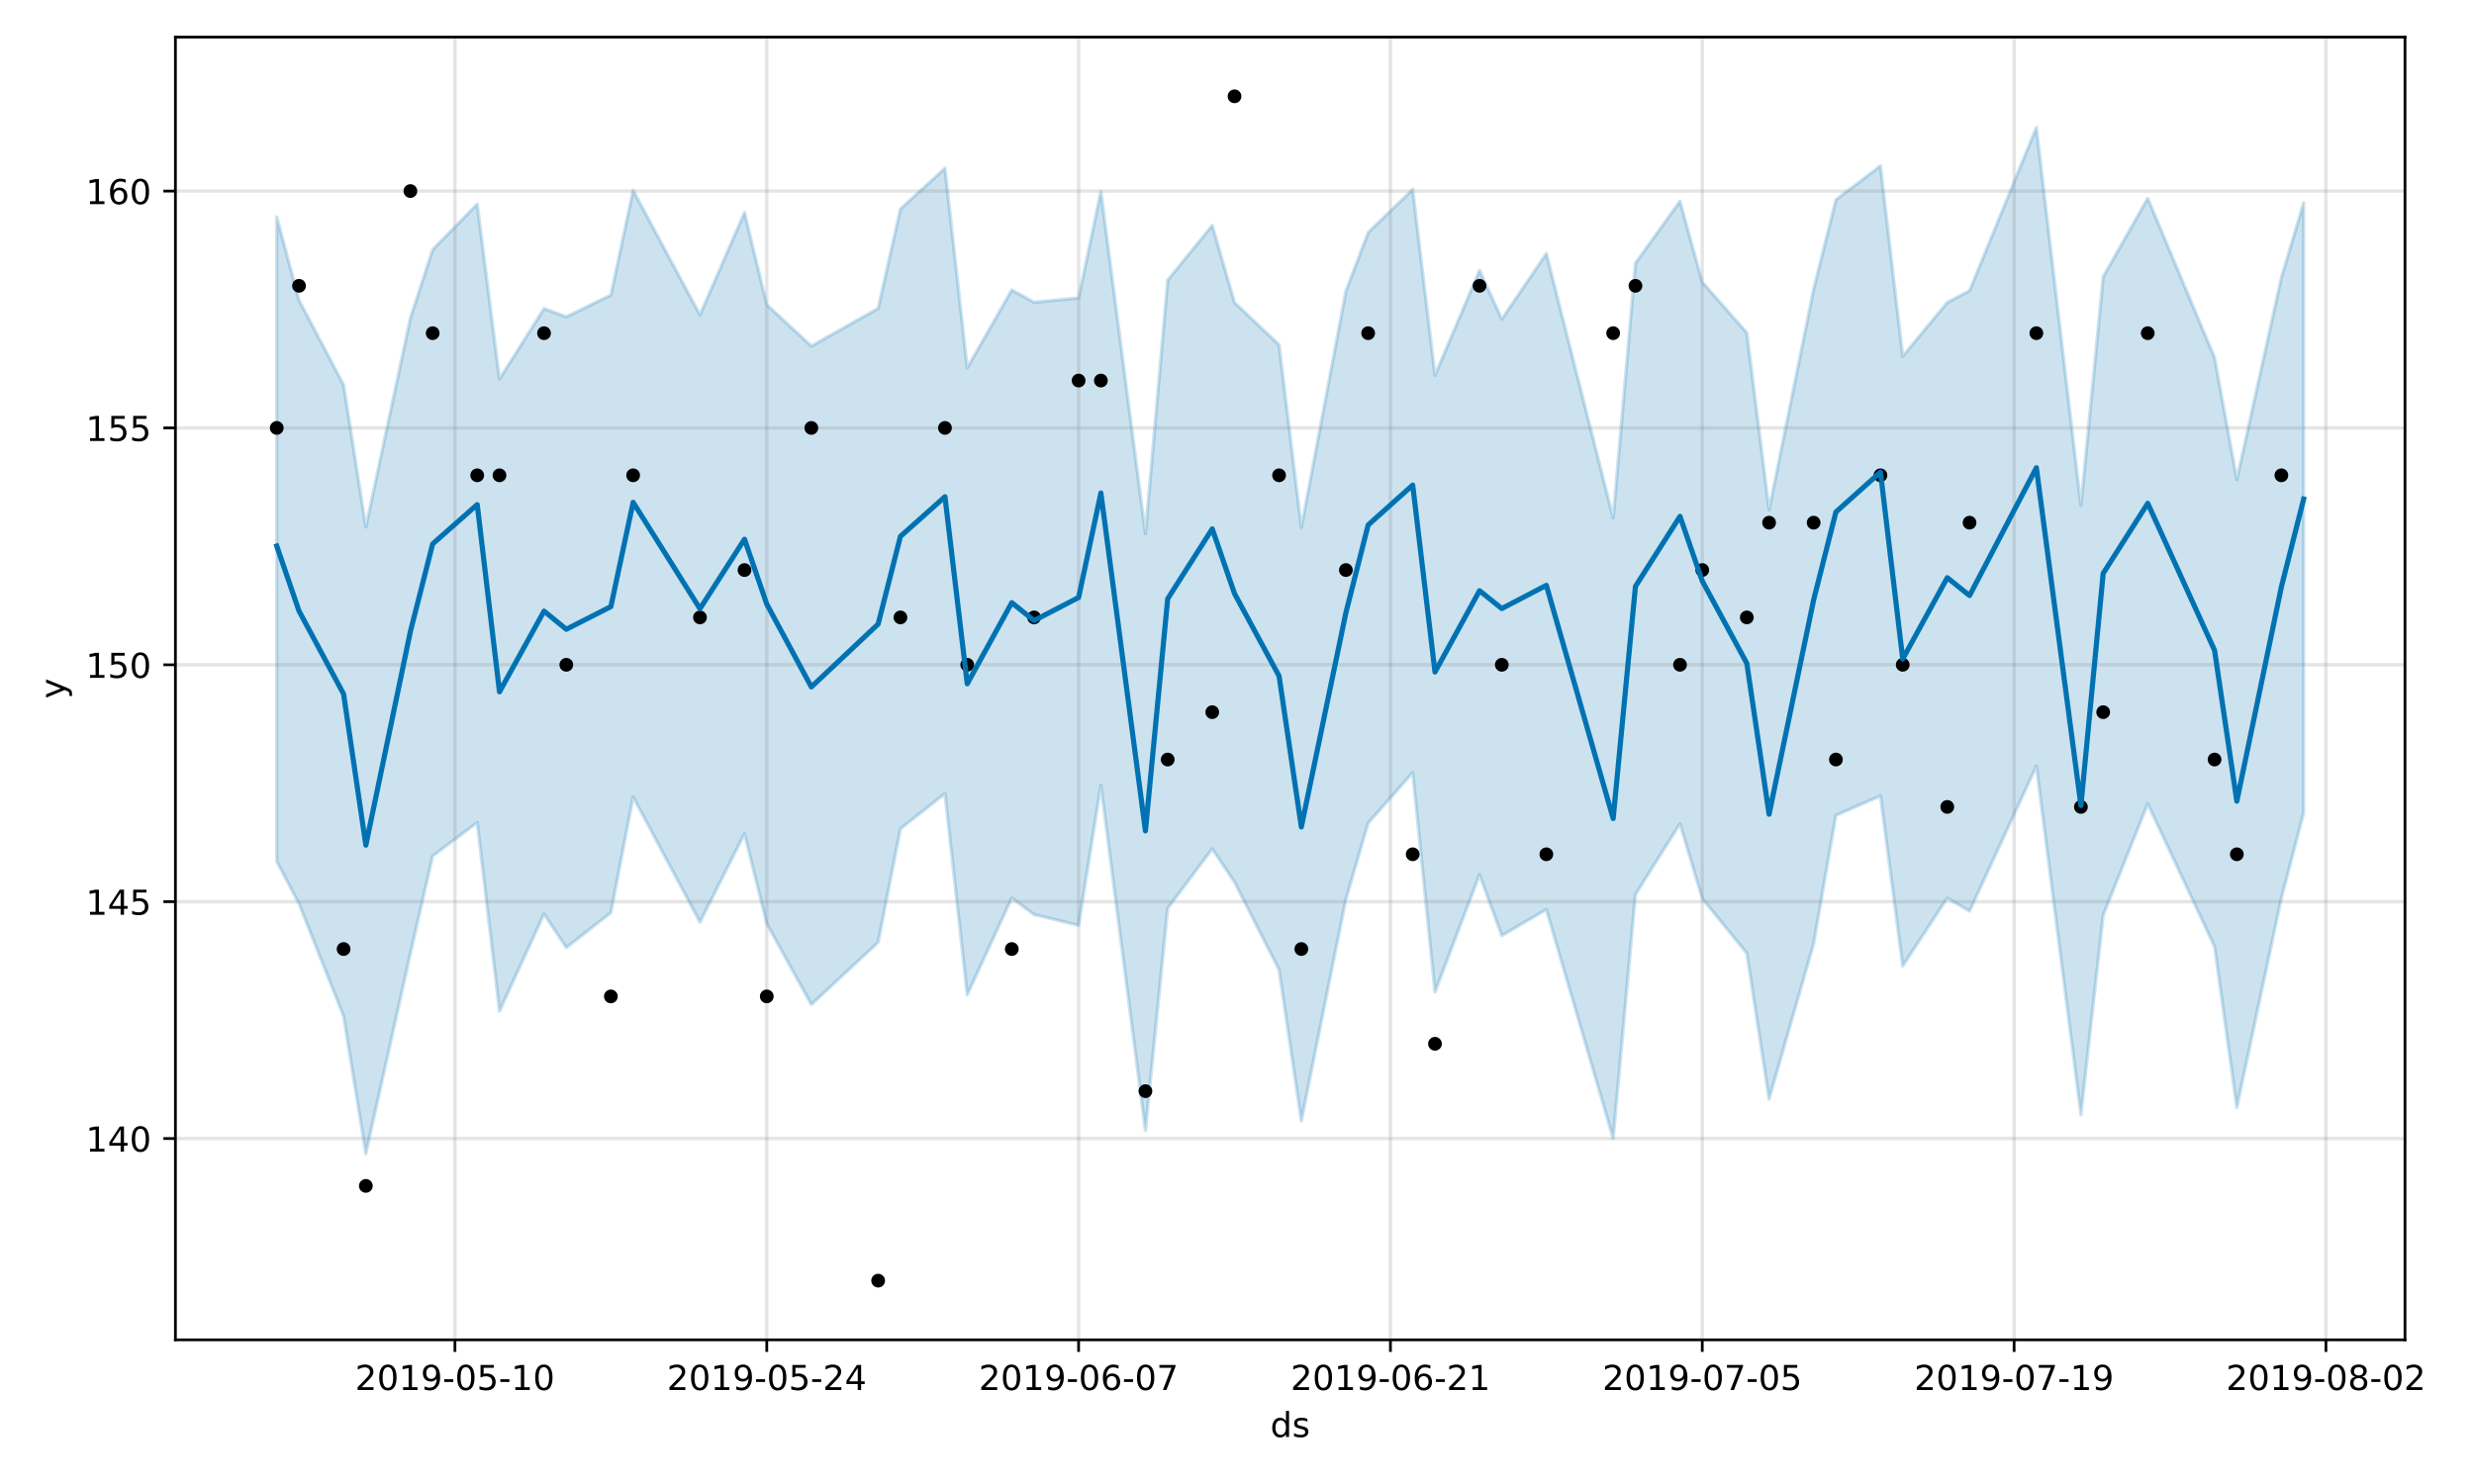 <?xml version="1.0" encoding="utf-8" standalone="no"?>
<!DOCTYPE svg PUBLIC "-//W3C//DTD SVG 1.1//EN"
  "http://www.w3.org/Graphics/SVG/1.1/DTD/svg11.dtd">
<!-- Created with matplotlib (https://matplotlib.org/) -->
<svg height="432pt" version="1.1" viewBox="0 0 720 432" width="720pt" xmlns="http://www.w3.org/2000/svg" xmlns:xlink="http://www.w3.org/1999/xlink">
 <defs>
  <style type="text/css">
*{stroke-linecap:butt;stroke-linejoin:round;}
  </style>
 </defs>
 <g id="figure_1">
  <g id="patch_1">
   <path d="M 0 432 
L 720 432 
L 720 0 
L 0 0 
z
" style="fill:#ffffff;"/>
  </g>
  <g id="axes_1">
   <g id="patch_2">
    <path d="M 51.05 390.04 
L 699.919 390.04 
L 699.919 10.8 
L 51.05 10.8 
z
" style="fill:#ffffff;"/>
   </g>
   <g id="PolyCollection_1">
    <defs>
     <path d="M 80.544 -368.849 
L 80.544 -181.216 
L 87.026 -168.903 
L 99.991 -136.182 
L 106.473 -96.155 
L 119.437 -154.415 
L 125.92 -182.807 
L 138.884 -192.545 
L 145.366 -137.654 
L 158.331 -165.915 
L 164.813 -156.138 
L 177.777 -166.301 
L 184.259 -199.987 
L 203.706 -163.556 
L 216.67 -189.297 
L 223.153 -163.07 
L 236.117 -139.57 
L 255.564 -157.668 
L 262.046 -190.724 
L 275.01 -200.977 
L 281.493 -142.426 
L 294.457 -170.571 
L 300.939 -165.768 
L 313.904 -162.626 
L 320.386 -203.367 
L 333.35 -102.91 
L 339.832 -167.59 
L 352.797 -184.898 
L 359.279 -175.177 
L 372.243 -149.673 
L 378.726 -105.676 
L 391.69 -170.205 
L 398.172 -192.374 
L 411.137 -207.106 
L 417.619 -143.203 
L 430.583 -177.361 
L 437.066 -159.626 
L 450.03 -167.232 
L 469.477 -100.592 
L 475.959 -171.596 
L 488.923 -192.195 
L 495.405 -170.427 
L 508.37 -154.467 
L 514.852 -112.043 
L 527.817 -157.236 
L 534.299 -194.653 
L 547.263 -200.306 
L 553.745 -150.794 
L 566.71 -170.585 
L 573.192 -166.763 
L 592.639 -208.976 
L 605.603 -107.479 
L 612.085 -165.592 
L 625.05 -197.982 
L 644.496 -156.438 
L 650.979 -109.609 
L 663.943 -170.536 
L 670.425 -195.358 
L 670.425 -372.956 
L 670.425 -372.956 
L 663.943 -351.233 
L 650.979 -292.38 
L 644.496 -327.905 
L 625.05 -374.284 
L 612.085 -351.454 
L 605.603 -284.853 
L 592.639 -394.885 
L 573.192 -347.381 
L 566.71 -343.954 
L 553.745 -328.305 
L 547.263 -383.703 
L 534.299 -373.845 
L 527.817 -347.822 
L 514.852 -283.608 
L 508.37 -335.117 
L 495.405 -349.897 
L 488.923 -373.43 
L 475.959 -355.4 
L 469.477 -281.237 
L 450.03 -358.178 
L 437.066 -339.096 
L 430.583 -353.31 
L 417.619 -322.783 
L 411.137 -376.878 
L 398.172 -364.315 
L 391.69 -347.239 
L 378.726 -278.456 
L 372.243 -331.613 
L 359.279 -343.946 
L 352.797 -366.379 
L 339.832 -350.449 
L 333.35 -276.68 
L 320.386 -376.285 
L 313.904 -345.282 
L 300.939 -344.013 
L 294.457 -347.59 
L 281.493 -324.918 
L 275.01 -383.04 
L 262.046 -371.16 
L 255.564 -342.22 
L 236.117 -331.26 
L 223.153 -343.311 
L 216.67 -370.138 
L 203.706 -340.327 
L 184.259 -376.58 
L 177.777 -346.116 
L 164.813 -339.772 
L 158.331 -342.159 
L 145.366 -321.674 
L 138.884 -372.605 
L 125.92 -359.325 
L 119.437 -339.427 
L 106.473 -278.603 
L 99.991 -319.99 
L 87.026 -344.603 
L 80.544 -368.849 
z
" id="m3eb2b93dfe" style="stroke:#0072b2;stroke-opacity:0.2;"/>
    </defs>
    <g clip-path="url(#pe3af601226)">
     <use style="fill:#0072b2;fill-opacity:0.2;stroke:#0072b2;stroke-opacity:0.2;" x="0" xlink:href="#m3eb2b93dfe" y="432"/>
    </g>
   </g>
   <g id="matplotlib.axis_1">
    <g id="xtick_1">
     <g id="line2d_1">
      <path clip-path="url(#pe3af601226)" d="M 132.402 390.04 
L 132.402 10.8 
" style="fill:none;stroke:#808080;stroke-linecap:square;stroke-opacity:0.2;"/>
     </g>
     <g id="line2d_2">
      <defs>
       <path d="M 0 0 
L 0 3.5 
" id="m9f5b2cefc3" style="stroke:#000000;stroke-width:0.8;"/>
      </defs>
      <g>
       <use style="stroke:#000000;stroke-width:0.8;" x="132.402" xlink:href="#m9f5b2cefc3" y="390.04"/>
      </g>
     </g>
     <g id="text_1">
      <!-- 2019-05-10 -->
      <defs>
       <path d="M 19.188 8.297 
L 53.609 8.297 
L 53.609 0 
L 7.328 0 
L 7.328 8.297 
Q 12.938 14.109 22.625 23.891 
Q 32.328 33.688 34.812 36.531 
Q 39.547 41.844 41.422 45.531 
Q 43.312 49.219 43.312 52.781 
Q 43.312 58.594 39.234 62.25 
Q 35.156 65.922 28.609 65.922 
Q 23.969 65.922 18.812 64.312 
Q 13.672 62.703 7.812 59.422 
L 7.812 69.391 
Q 13.766 71.781 18.938 73 
Q 24.125 74.219 28.422 74.219 
Q 39.75 74.219 46.484 68.547 
Q 53.219 62.891 53.219 53.422 
Q 53.219 48.922 51.531 44.891 
Q 49.859 40.875 45.406 35.406 
Q 44.188 33.984 37.641 27.219 
Q 31.109 20.453 19.188 8.297 
z
" id="DejaVuSans-50"/>
       <path d="M 31.781 66.406 
Q 24.172 66.406 20.328 58.906 
Q 16.5 51.422 16.5 36.375 
Q 16.5 21.391 20.328 13.891 
Q 24.172 6.391 31.781 6.391 
Q 39.453 6.391 43.281 13.891 
Q 47.125 21.391 47.125 36.375 
Q 47.125 51.422 43.281 58.906 
Q 39.453 66.406 31.781 66.406 
z
M 31.781 74.219 
Q 44.047 74.219 50.516 64.516 
Q 56.984 54.828 56.984 36.375 
Q 56.984 17.969 50.516 8.266 
Q 44.047 -1.422 31.781 -1.422 
Q 19.531 -1.422 13.062 8.266 
Q 6.594 17.969 6.594 36.375 
Q 6.594 54.828 13.062 64.516 
Q 19.531 74.219 31.781 74.219 
z
" id="DejaVuSans-48"/>
       <path d="M 12.406 8.297 
L 28.516 8.297 
L 28.516 63.922 
L 10.984 60.406 
L 10.984 69.391 
L 28.422 72.906 
L 38.281 72.906 
L 38.281 8.297 
L 54.391 8.297 
L 54.391 0 
L 12.406 0 
z
" id="DejaVuSans-49"/>
       <path d="M 10.984 1.516 
L 10.984 10.5 
Q 14.703 8.734 18.5 7.812 
Q 22.312 6.891 25.984 6.891 
Q 35.75 6.891 40.891 13.453 
Q 46.047 20.016 46.781 33.406 
Q 43.953 29.203 39.594 26.953 
Q 35.25 24.703 29.984 24.703 
Q 19.047 24.703 12.672 31.312 
Q 6.297 37.938 6.297 49.422 
Q 6.297 60.641 12.938 67.422 
Q 19.578 74.219 30.609 74.219 
Q 43.266 74.219 49.922 64.516 
Q 56.594 54.828 56.594 36.375 
Q 56.594 19.141 48.406 8.859 
Q 40.234 -1.422 26.422 -1.422 
Q 22.703 -1.422 18.891 -0.688 
Q 15.094 0.047 10.984 1.516 
z
M 30.609 32.422 
Q 37.25 32.422 41.125 36.953 
Q 45.016 41.5 45.016 49.422 
Q 45.016 57.281 41.125 61.844 
Q 37.25 66.406 30.609 66.406 
Q 23.969 66.406 20.094 61.844 
Q 16.219 57.281 16.219 49.422 
Q 16.219 41.5 20.094 36.953 
Q 23.969 32.422 30.609 32.422 
z
" id="DejaVuSans-57"/>
       <path d="M 4.891 31.391 
L 31.203 31.391 
L 31.203 23.391 
L 4.891 23.391 
z
" id="DejaVuSans-45"/>
       <path d="M 10.797 72.906 
L 49.516 72.906 
L 49.516 64.594 
L 19.828 64.594 
L 19.828 46.734 
Q 21.969 47.469 24.109 47.828 
Q 26.266 48.188 28.422 48.188 
Q 40.625 48.188 47.75 41.5 
Q 54.891 34.812 54.891 23.391 
Q 54.891 11.625 47.562 5.094 
Q 40.234 -1.422 26.906 -1.422 
Q 22.312 -1.422 17.547 -0.641 
Q 12.797 0.141 7.719 1.703 
L 7.719 11.625 
Q 12.109 9.234 16.797 8.062 
Q 21.484 6.891 26.703 6.891 
Q 35.156 6.891 40.078 11.328 
Q 45.016 15.766 45.016 23.391 
Q 45.016 31 40.078 35.438 
Q 35.156 39.891 26.703 39.891 
Q 22.75 39.891 18.812 39.016 
Q 14.891 38.141 10.797 36.281 
z
" id="DejaVuSans-53"/>
      </defs>
      <g transform="translate(103.344 404.638)scale(0.1 -0.1)">
       <use xlink:href="#DejaVuSans-50"/>
       <use x="63.623" xlink:href="#DejaVuSans-48"/>
       <use x="127.246" xlink:href="#DejaVuSans-49"/>
       <use x="190.869" xlink:href="#DejaVuSans-57"/>
       <use x="254.492" xlink:href="#DejaVuSans-45"/>
       <use x="290.576" xlink:href="#DejaVuSans-48"/>
       <use x="354.199" xlink:href="#DejaVuSans-53"/>
       <use x="417.822" xlink:href="#DejaVuSans-45"/>
       <use x="453.906" xlink:href="#DejaVuSans-49"/>
       <use x="517.529" xlink:href="#DejaVuSans-48"/>
      </g>
     </g>
    </g>
    <g id="xtick_2">
     <g id="line2d_3">
      <path clip-path="url(#pe3af601226)" d="M 223.153 390.04 
L 223.153 10.8 
" style="fill:none;stroke:#808080;stroke-linecap:square;stroke-opacity:0.2;"/>
     </g>
     <g id="line2d_4">
      <g>
       <use style="stroke:#000000;stroke-width:0.8;" x="223.153" xlink:href="#m9f5b2cefc3" y="390.04"/>
      </g>
     </g>
     <g id="text_2">
      <!-- 2019-05-24 -->
      <defs>
       <path d="M 37.797 64.312 
L 12.891 25.391 
L 37.797 25.391 
z
M 35.203 72.906 
L 47.609 72.906 
L 47.609 25.391 
L 58.016 25.391 
L 58.016 17.188 
L 47.609 17.188 
L 47.609 0 
L 37.797 0 
L 37.797 17.188 
L 4.891 17.188 
L 4.891 26.703 
z
" id="DejaVuSans-52"/>
      </defs>
      <g transform="translate(194.095 404.638)scale(0.1 -0.1)">
       <use xlink:href="#DejaVuSans-50"/>
       <use x="63.623" xlink:href="#DejaVuSans-48"/>
       <use x="127.246" xlink:href="#DejaVuSans-49"/>
       <use x="190.869" xlink:href="#DejaVuSans-57"/>
       <use x="254.492" xlink:href="#DejaVuSans-45"/>
       <use x="290.576" xlink:href="#DejaVuSans-48"/>
       <use x="354.199" xlink:href="#DejaVuSans-53"/>
       <use x="417.822" xlink:href="#DejaVuSans-45"/>
       <use x="453.906" xlink:href="#DejaVuSans-50"/>
       <use x="517.529" xlink:href="#DejaVuSans-52"/>
      </g>
     </g>
    </g>
    <g id="xtick_3">
     <g id="line2d_5">
      <path clip-path="url(#pe3af601226)" d="M 313.904 390.04 
L 313.904 10.8 
" style="fill:none;stroke:#808080;stroke-linecap:square;stroke-opacity:0.2;"/>
     </g>
     <g id="line2d_6">
      <g>
       <use style="stroke:#000000;stroke-width:0.8;" x="313.904" xlink:href="#m9f5b2cefc3" y="390.04"/>
      </g>
     </g>
     <g id="text_3">
      <!-- 2019-06-07 -->
      <defs>
       <path d="M 33.016 40.375 
Q 26.375 40.375 22.484 35.828 
Q 18.609 31.297 18.609 23.391 
Q 18.609 15.531 22.484 10.953 
Q 26.375 6.391 33.016 6.391 
Q 39.656 6.391 43.531 10.953 
Q 47.406 15.531 47.406 23.391 
Q 47.406 31.297 43.531 35.828 
Q 39.656 40.375 33.016 40.375 
z
M 52.594 71.297 
L 52.594 62.312 
Q 48.875 64.062 45.094 64.984 
Q 41.312 65.922 37.594 65.922 
Q 27.828 65.922 22.672 59.328 
Q 17.531 52.734 16.797 39.406 
Q 19.672 43.656 24.016 45.922 
Q 28.375 48.188 33.594 48.188 
Q 44.578 48.188 50.953 41.516 
Q 57.328 34.859 57.328 23.391 
Q 57.328 12.156 50.688 5.359 
Q 44.047 -1.422 33.016 -1.422 
Q 20.359 -1.422 13.672 8.266 
Q 6.984 17.969 6.984 36.375 
Q 6.984 53.656 15.188 63.938 
Q 23.391 74.219 37.203 74.219 
Q 40.922 74.219 44.703 73.484 
Q 48.484 72.75 52.594 71.297 
z
" id="DejaVuSans-54"/>
       <path d="M 8.203 72.906 
L 55.078 72.906 
L 55.078 68.703 
L 28.609 0 
L 18.312 0 
L 43.219 64.594 
L 8.203 64.594 
z
" id="DejaVuSans-55"/>
      </defs>
      <g transform="translate(284.846 404.638)scale(0.1 -0.1)">
       <use xlink:href="#DejaVuSans-50"/>
       <use x="63.623" xlink:href="#DejaVuSans-48"/>
       <use x="127.246" xlink:href="#DejaVuSans-49"/>
       <use x="190.869" xlink:href="#DejaVuSans-57"/>
       <use x="254.492" xlink:href="#DejaVuSans-45"/>
       <use x="290.576" xlink:href="#DejaVuSans-48"/>
       <use x="354.199" xlink:href="#DejaVuSans-54"/>
       <use x="417.822" xlink:href="#DejaVuSans-45"/>
       <use x="453.906" xlink:href="#DejaVuSans-48"/>
       <use x="517.529" xlink:href="#DejaVuSans-55"/>
      </g>
     </g>
    </g>
    <g id="xtick_4">
     <g id="line2d_7">
      <path clip-path="url(#pe3af601226)" d="M 404.655 390.04 
L 404.655 10.8 
" style="fill:none;stroke:#808080;stroke-linecap:square;stroke-opacity:0.2;"/>
     </g>
     <g id="line2d_8">
      <g>
       <use style="stroke:#000000;stroke-width:0.8;" x="404.655" xlink:href="#m9f5b2cefc3" y="390.04"/>
      </g>
     </g>
     <g id="text_4">
      <!-- 2019-06-21 -->
      <g transform="translate(375.597 404.638)scale(0.1 -0.1)">
       <use xlink:href="#DejaVuSans-50"/>
       <use x="63.623" xlink:href="#DejaVuSans-48"/>
       <use x="127.246" xlink:href="#DejaVuSans-49"/>
       <use x="190.869" xlink:href="#DejaVuSans-57"/>
       <use x="254.492" xlink:href="#DejaVuSans-45"/>
       <use x="290.576" xlink:href="#DejaVuSans-48"/>
       <use x="354.199" xlink:href="#DejaVuSans-54"/>
       <use x="417.822" xlink:href="#DejaVuSans-45"/>
       <use x="453.906" xlink:href="#DejaVuSans-50"/>
       <use x="517.529" xlink:href="#DejaVuSans-49"/>
      </g>
     </g>
    </g>
    <g id="xtick_5">
     <g id="line2d_9">
      <path clip-path="url(#pe3af601226)" d="M 495.405 390.04 
L 495.405 10.8 
" style="fill:none;stroke:#808080;stroke-linecap:square;stroke-opacity:0.2;"/>
     </g>
     <g id="line2d_10">
      <g>
       <use style="stroke:#000000;stroke-width:0.8;" x="495.405" xlink:href="#m9f5b2cefc3" y="390.04"/>
      </g>
     </g>
     <g id="text_5">
      <!-- 2019-07-05 -->
      <g transform="translate(466.348 404.638)scale(0.1 -0.1)">
       <use xlink:href="#DejaVuSans-50"/>
       <use x="63.623" xlink:href="#DejaVuSans-48"/>
       <use x="127.246" xlink:href="#DejaVuSans-49"/>
       <use x="190.869" xlink:href="#DejaVuSans-57"/>
       <use x="254.492" xlink:href="#DejaVuSans-45"/>
       <use x="290.576" xlink:href="#DejaVuSans-48"/>
       <use x="354.199" xlink:href="#DejaVuSans-55"/>
       <use x="417.822" xlink:href="#DejaVuSans-45"/>
       <use x="453.906" xlink:href="#DejaVuSans-48"/>
       <use x="517.529" xlink:href="#DejaVuSans-53"/>
      </g>
     </g>
    </g>
    <g id="xtick_6">
     <g id="line2d_11">
      <path clip-path="url(#pe3af601226)" d="M 586.156 390.04 
L 586.156 10.8 
" style="fill:none;stroke:#808080;stroke-linecap:square;stroke-opacity:0.2;"/>
     </g>
     <g id="line2d_12">
      <g>
       <use style="stroke:#000000;stroke-width:0.8;" x="586.156" xlink:href="#m9f5b2cefc3" y="390.04"/>
      </g>
     </g>
     <g id="text_6">
      <!-- 2019-07-19 -->
      <g transform="translate(557.099 404.638)scale(0.1 -0.1)">
       <use xlink:href="#DejaVuSans-50"/>
       <use x="63.623" xlink:href="#DejaVuSans-48"/>
       <use x="127.246" xlink:href="#DejaVuSans-49"/>
       <use x="190.869" xlink:href="#DejaVuSans-57"/>
       <use x="254.492" xlink:href="#DejaVuSans-45"/>
       <use x="290.576" xlink:href="#DejaVuSans-48"/>
       <use x="354.199" xlink:href="#DejaVuSans-55"/>
       <use x="417.822" xlink:href="#DejaVuSans-45"/>
       <use x="453.906" xlink:href="#DejaVuSans-49"/>
       <use x="517.529" xlink:href="#DejaVuSans-57"/>
      </g>
     </g>
    </g>
    <g id="xtick_7">
     <g id="line2d_13">
      <path clip-path="url(#pe3af601226)" d="M 676.907 390.04 
L 676.907 10.8 
" style="fill:none;stroke:#808080;stroke-linecap:square;stroke-opacity:0.2;"/>
     </g>
     <g id="line2d_14">
      <g>
       <use style="stroke:#000000;stroke-width:0.8;" x="676.907" xlink:href="#m9f5b2cefc3" y="390.04"/>
      </g>
     </g>
     <g id="text_7">
      <!-- 2019-08-02 -->
      <defs>
       <path d="M 31.781 34.625 
Q 24.75 34.625 20.719 30.859 
Q 16.703 27.094 16.703 20.516 
Q 16.703 13.922 20.719 10.156 
Q 24.75 6.391 31.781 6.391 
Q 38.812 6.391 42.859 10.172 
Q 46.922 13.969 46.922 20.516 
Q 46.922 27.094 42.891 30.859 
Q 38.875 34.625 31.781 34.625 
z
M 21.922 38.812 
Q 15.578 40.375 12.031 44.719 
Q 8.5 49.078 8.5 55.328 
Q 8.5 64.062 14.719 69.141 
Q 20.953 74.219 31.781 74.219 
Q 42.672 74.219 48.875 69.141 
Q 55.078 64.062 55.078 55.328 
Q 55.078 49.078 51.531 44.719 
Q 48 40.375 41.703 38.812 
Q 48.828 37.156 52.797 32.312 
Q 56.781 27.484 56.781 20.516 
Q 56.781 9.906 50.312 4.234 
Q 43.844 -1.422 31.781 -1.422 
Q 19.734 -1.422 13.25 4.234 
Q 6.781 9.906 6.781 20.516 
Q 6.781 27.484 10.781 32.312 
Q 14.797 37.156 21.922 38.812 
z
M 18.312 54.391 
Q 18.312 48.734 21.844 45.562 
Q 25.391 42.391 31.781 42.391 
Q 38.141 42.391 41.719 45.562 
Q 45.312 48.734 45.312 54.391 
Q 45.312 60.062 41.719 63.234 
Q 38.141 66.406 31.781 66.406 
Q 25.391 66.406 21.844 63.234 
Q 18.312 60.062 18.312 54.391 
z
" id="DejaVuSans-56"/>
      </defs>
      <g transform="translate(647.85 404.638)scale(0.1 -0.1)">
       <use xlink:href="#DejaVuSans-50"/>
       <use x="63.623" xlink:href="#DejaVuSans-48"/>
       <use x="127.246" xlink:href="#DejaVuSans-49"/>
       <use x="190.869" xlink:href="#DejaVuSans-57"/>
       <use x="254.492" xlink:href="#DejaVuSans-45"/>
       <use x="290.576" xlink:href="#DejaVuSans-48"/>
       <use x="354.199" xlink:href="#DejaVuSans-56"/>
       <use x="417.822" xlink:href="#DejaVuSans-45"/>
       <use x="453.906" xlink:href="#DejaVuSans-48"/>
       <use x="517.529" xlink:href="#DejaVuSans-50"/>
      </g>
     </g>
    </g>
    <g id="text_8">
     <!-- ds -->
     <defs>
      <path d="M 45.406 46.391 
L 45.406 75.984 
L 54.391 75.984 
L 54.391 0 
L 45.406 0 
L 45.406 8.203 
Q 42.578 3.328 38.25 0.953 
Q 33.938 -1.422 27.875 -1.422 
Q 17.969 -1.422 11.734 6.484 
Q 5.516 14.406 5.516 27.297 
Q 5.516 40.188 11.734 48.094 
Q 17.969 56 27.875 56 
Q 33.938 56 38.25 53.625 
Q 42.578 51.266 45.406 46.391 
z
M 14.797 27.297 
Q 14.797 17.391 18.875 11.75 
Q 22.953 6.109 30.078 6.109 
Q 37.203 6.109 41.297 11.75 
Q 45.406 17.391 45.406 27.297 
Q 45.406 37.203 41.297 42.844 
Q 37.203 48.484 30.078 48.484 
Q 22.953 48.484 18.875 42.844 
Q 14.797 37.203 14.797 27.297 
z
" id="DejaVuSans-100"/>
      <path d="M 44.281 53.078 
L 44.281 44.578 
Q 40.484 46.531 36.375 47.5 
Q 32.281 48.484 27.875 48.484 
Q 21.188 48.484 17.844 46.438 
Q 14.5 44.391 14.5 40.281 
Q 14.5 37.156 16.891 35.375 
Q 19.281 33.594 26.516 31.984 
L 29.594 31.297 
Q 39.156 29.25 43.188 25.516 
Q 47.219 21.781 47.219 15.094 
Q 47.219 7.469 41.188 3.016 
Q 35.156 -1.422 24.609 -1.422 
Q 20.219 -1.422 15.453 -0.562 
Q 10.688 0.297 5.422 2 
L 5.422 11.281 
Q 10.406 8.688 15.234 7.391 
Q 20.062 6.109 24.812 6.109 
Q 31.156 6.109 34.562 8.281 
Q 37.984 10.453 37.984 14.406 
Q 37.984 18.062 35.516 20.016 
Q 33.062 21.969 24.703 23.781 
L 21.578 24.516 
Q 13.234 26.266 9.516 29.906 
Q 5.812 33.547 5.812 39.891 
Q 5.812 47.609 11.281 51.797 
Q 16.75 56 26.812 56 
Q 31.781 56 36.172 55.266 
Q 40.578 54.547 44.281 53.078 
z
" id="DejaVuSans-115"/>
     </defs>
     <g transform="translate(369.706 418.317)scale(0.1 -0.1)">
      <use xlink:href="#DejaVuSans-100"/>
      <use x="63.477" xlink:href="#DejaVuSans-115"/>
     </g>
    </g>
   </g>
   <g id="matplotlib.axis_2">
    <g id="ytick_1">
     <g id="line2d_15">
      <path clip-path="url(#pe3af601226)" d="M 51.05 331.43 
L 699.919 331.43 
" style="fill:none;stroke:#808080;stroke-linecap:square;stroke-opacity:0.2;"/>
     </g>
     <g id="line2d_16">
      <defs>
       <path d="M 0 0 
L -3.5 0 
" id="m38cb4ac2b5" style="stroke:#000000;stroke-width:0.8;"/>
      </defs>
      <g>
       <use style="stroke:#000000;stroke-width:0.8;" x="51.05" xlink:href="#m38cb4ac2b5" y="331.43"/>
      </g>
     </g>
     <g id="text_9">
      <!-- 140 -->
      <g transform="translate(24.962 335.229)scale(0.1 -0.1)">
       <use xlink:href="#DejaVuSans-49"/>
       <use x="63.623" xlink:href="#DejaVuSans-52"/>
       <use x="127.246" xlink:href="#DejaVuSans-48"/>
      </g>
     </g>
    </g>
    <g id="ytick_2">
     <g id="line2d_17">
      <path clip-path="url(#pe3af601226)" d="M 51.05 262.477 
L 699.919 262.477 
" style="fill:none;stroke:#808080;stroke-linecap:square;stroke-opacity:0.2;"/>
     </g>
     <g id="line2d_18">
      <g>
       <use style="stroke:#000000;stroke-width:0.8;" x="51.05" xlink:href="#m38cb4ac2b5" y="262.477"/>
      </g>
     </g>
     <g id="text_10">
      <!-- 145 -->
      <g transform="translate(24.962 266.277)scale(0.1 -0.1)">
       <use xlink:href="#DejaVuSans-49"/>
       <use x="63.623" xlink:href="#DejaVuSans-52"/>
       <use x="127.246" xlink:href="#DejaVuSans-53"/>
      </g>
     </g>
    </g>
    <g id="ytick_3">
     <g id="line2d_19">
      <path clip-path="url(#pe3af601226)" d="M 51.05 193.525 
L 699.919 193.525 
" style="fill:none;stroke:#808080;stroke-linecap:square;stroke-opacity:0.2;"/>
     </g>
     <g id="line2d_20">
      <g>
       <use style="stroke:#000000;stroke-width:0.8;" x="51.05" xlink:href="#m38cb4ac2b5" y="193.525"/>
      </g>
     </g>
     <g id="text_11">
      <!-- 150 -->
      <g transform="translate(24.962 197.324)scale(0.1 -0.1)">
       <use xlink:href="#DejaVuSans-49"/>
       <use x="63.623" xlink:href="#DejaVuSans-53"/>
       <use x="127.246" xlink:href="#DejaVuSans-48"/>
      </g>
     </g>
    </g>
    <g id="ytick_4">
     <g id="line2d_21">
      <path clip-path="url(#pe3af601226)" d="M 51.05 124.572 
L 699.919 124.572 
" style="fill:none;stroke:#808080;stroke-linecap:square;stroke-opacity:0.2;"/>
     </g>
     <g id="line2d_22">
      <g>
       <use style="stroke:#000000;stroke-width:0.8;" x="51.05" xlink:href="#m38cb4ac2b5" y="124.572"/>
      </g>
     </g>
     <g id="text_12">
      <!-- 155 -->
      <g transform="translate(24.962 128.371)scale(0.1 -0.1)">
       <use xlink:href="#DejaVuSans-49"/>
       <use x="63.623" xlink:href="#DejaVuSans-53"/>
       <use x="127.246" xlink:href="#DejaVuSans-53"/>
      </g>
     </g>
    </g>
    <g id="ytick_5">
     <g id="line2d_23">
      <path clip-path="url(#pe3af601226)" d="M 51.05 55.619 
L 699.919 55.619 
" style="fill:none;stroke:#808080;stroke-linecap:square;stroke-opacity:0.2;"/>
     </g>
     <g id="line2d_24">
      <g>
       <use style="stroke:#000000;stroke-width:0.8;" x="51.05" xlink:href="#m38cb4ac2b5" y="55.619"/>
      </g>
     </g>
     <g id="text_13">
      <!-- 160 -->
      <g transform="translate(24.962 59.418)scale(0.1 -0.1)">
       <use xlink:href="#DejaVuSans-49"/>
       <use x="63.623" xlink:href="#DejaVuSans-54"/>
       <use x="127.246" xlink:href="#DejaVuSans-48"/>
      </g>
     </g>
    </g>
    <g id="text_14">
     <!-- y -->
     <defs>
      <path d="M 32.172 -5.078 
Q 28.375 -14.844 24.75 -17.812 
Q 21.141 -20.797 15.094 -20.797 
L 7.906 -20.797 
L 7.906 -13.281 
L 13.188 -13.281 
Q 16.891 -13.281 18.938 -11.516 
Q 21 -9.766 23.484 -3.219 
L 25.094 0.875 
L 2.984 54.688 
L 12.5 54.688 
L 29.594 11.922 
L 46.688 54.688 
L 56.203 54.688 
z
" id="DejaVuSans-121"/>
     </defs>
     <g transform="translate(18.883 203.379)rotate(-90)scale(0.1 -0.1)">
      <use xlink:href="#DejaVuSans-121"/>
     </g>
    </g>
   </g>
   <g id="line2d_25">
    <defs>
     <path d="M 0 1.5 
C 0.398 1.5 0.779 1.342 1.061 1.061 
C 1.342 0.779 1.5 0.398 1.5 0 
C 1.5 -0.398 1.342 -0.779 1.061 -1.061 
C 0.779 -1.342 0.398 -1.5 0 -1.5 
C -0.398 -1.5 -0.779 -1.342 -1.061 -1.061 
C -1.342 -0.779 -1.5 -0.398 -1.5 0 
C -1.5 0.398 -1.342 0.779 -1.061 1.061 
C -0.779 1.342 -0.398 1.5 0 1.5 
z
" id="m2c5404cbd3" style="stroke:#000000;"/>
    </defs>
    <g clip-path="url(#pe3af601226)">
     <use style="stroke:#000000;" x="80.544" xlink:href="#m2c5404cbd3" y="124.572"/>
     <use style="stroke:#000000;" x="87.026" xlink:href="#m2c5404cbd3" y="83.2"/>
     <use style="stroke:#000000;" x="99.991" xlink:href="#m2c5404cbd3" y="276.268"/>
     <use style="stroke:#000000;" x="106.473" xlink:href="#m2c5404cbd3" y="345.221"/>
     <use style="stroke:#000000;" x="119.437" xlink:href="#m2c5404cbd3" y="55.619"/>
     <use style="stroke:#000000;" x="125.92" xlink:href="#m2c5404cbd3" y="96.991"/>
     <use style="stroke:#000000;" x="138.884" xlink:href="#m2c5404cbd3" y="138.363"/>
     <use style="stroke:#000000;" x="145.366" xlink:href="#m2c5404cbd3" y="138.363"/>
     <use style="stroke:#000000;" x="158.331" xlink:href="#m2c5404cbd3" y="96.991"/>
     <use style="stroke:#000000;" x="164.813" xlink:href="#m2c5404cbd3" y="193.525"/>
     <use style="stroke:#000000;" x="177.777" xlink:href="#m2c5404cbd3" y="290.059"/>
     <use style="stroke:#000000;" x="184.259" xlink:href="#m2c5404cbd3" y="138.363"/>
     <use style="stroke:#000000;" x="203.706" xlink:href="#m2c5404cbd3" y="179.734"/>
     <use style="stroke:#000000;" x="216.67" xlink:href="#m2c5404cbd3" y="165.944"/>
     <use style="stroke:#000000;" x="223.153" xlink:href="#m2c5404cbd3" y="290.059"/>
     <use style="stroke:#000000;" x="236.117" xlink:href="#m2c5404cbd3" y="124.572"/>
     <use style="stroke:#000000;" x="255.564" xlink:href="#m2c5404cbd3" y="372.802"/>
     <use style="stroke:#000000;" x="262.046" xlink:href="#m2c5404cbd3" y="179.734"/>
     <use style="stroke:#000000;" x="275.01" xlink:href="#m2c5404cbd3" y="124.572"/>
     <use style="stroke:#000000;" x="281.493" xlink:href="#m2c5404cbd3" y="193.525"/>
     <use style="stroke:#000000;" x="294.457" xlink:href="#m2c5404cbd3" y="276.268"/>
     <use style="stroke:#000000;" x="300.939" xlink:href="#m2c5404cbd3" y="179.734"/>
     <use style="stroke:#000000;" x="313.904" xlink:href="#m2c5404cbd3" y="110.781"/>
     <use style="stroke:#000000;" x="320.386" xlink:href="#m2c5404cbd3" y="110.781"/>
     <use style="stroke:#000000;" x="333.35" xlink:href="#m2c5404cbd3" y="317.64"/>
     <use style="stroke:#000000;" x="339.832" xlink:href="#m2c5404cbd3" y="221.106"/>
     <use style="stroke:#000000;" x="352.797" xlink:href="#m2c5404cbd3" y="207.315"/>
     <use style="stroke:#000000;" x="359.279" xlink:href="#m2c5404cbd3" y="28.038"/>
     <use style="stroke:#000000;" x="372.243" xlink:href="#m2c5404cbd3" y="138.363"/>
     <use style="stroke:#000000;" x="378.726" xlink:href="#m2c5404cbd3" y="276.268"/>
     <use style="stroke:#000000;" x="391.69" xlink:href="#m2c5404cbd3" y="165.944"/>
     <use style="stroke:#000000;" x="398.172" xlink:href="#m2c5404cbd3" y="96.991"/>
     <use style="stroke:#000000;" x="411.137" xlink:href="#m2c5404cbd3" y="248.687"/>
     <use style="stroke:#000000;" x="417.619" xlink:href="#m2c5404cbd3" y="303.849"/>
     <use style="stroke:#000000;" x="430.583" xlink:href="#m2c5404cbd3" y="83.2"/>
     <use style="stroke:#000000;" x="437.066" xlink:href="#m2c5404cbd3" y="193.525"/>
     <use style="stroke:#000000;" x="450.03" xlink:href="#m2c5404cbd3" y="248.687"/>
     <use style="stroke:#000000;" x="469.477" xlink:href="#m2c5404cbd3" y="96.991"/>
     <use style="stroke:#000000;" x="475.959" xlink:href="#m2c5404cbd3" y="83.2"/>
     <use style="stroke:#000000;" x="488.923" xlink:href="#m2c5404cbd3" y="193.525"/>
     <use style="stroke:#000000;" x="495.405" xlink:href="#m2c5404cbd3" y="165.944"/>
     <use style="stroke:#000000;" x="508.37" xlink:href="#m2c5404cbd3" y="179.734"/>
     <use style="stroke:#000000;" x="514.852" xlink:href="#m2c5404cbd3" y="152.153"/>
     <use style="stroke:#000000;" x="527.817" xlink:href="#m2c5404cbd3" y="152.153"/>
     <use style="stroke:#000000;" x="534.299" xlink:href="#m2c5404cbd3" y="221.106"/>
     <use style="stroke:#000000;" x="547.263" xlink:href="#m2c5404cbd3" y="138.363"/>
     <use style="stroke:#000000;" x="553.745" xlink:href="#m2c5404cbd3" y="193.525"/>
     <use style="stroke:#000000;" x="566.71" xlink:href="#m2c5404cbd3" y="234.896"/>
     <use style="stroke:#000000;" x="573.192" xlink:href="#m2c5404cbd3" y="152.153"/>
     <use style="stroke:#000000;" x="592.639" xlink:href="#m2c5404cbd3" y="96.991"/>
     <use style="stroke:#000000;" x="605.603" xlink:href="#m2c5404cbd3" y="234.896"/>
     <use style="stroke:#000000;" x="612.085" xlink:href="#m2c5404cbd3" y="207.315"/>
     <use style="stroke:#000000;" x="625.05" xlink:href="#m2c5404cbd3" y="96.991"/>
     <use style="stroke:#000000;" x="644.496" xlink:href="#m2c5404cbd3" y="221.106"/>
     <use style="stroke:#000000;" x="650.979" xlink:href="#m2c5404cbd3" y="248.687"/>
     <use style="stroke:#000000;" x="663.943" xlink:href="#m2c5404cbd3" y="138.363"/>
    </g>
   </g>
   <g id="line2d_26">
    <path clip-path="url(#pe3af601226)" d="M 80.544 158.958 
L 87.026 177.87 
L 99.991 202.017 
L 106.473 246.026 
L 119.437 183.814 
L 125.92 158.33 
L 138.884 146.891 
L 145.366 201.388 
L 158.331 177.903 
L 164.813 183.186 
L 177.777 176.596 
L 184.259 146.232 
L 203.706 177.202 
L 216.67 156.973 
L 223.153 175.87 
L 236.117 199.972 
L 255.564 181.669 
L 262.046 156.151 
L 275.01 144.608 
L 281.493 199.053 
L 294.457 175.436 
L 300.939 180.654 
L 313.904 173.935 
L 320.386 143.512 
L 333.35 241.872 
L 339.832 174.304 
L 352.797 153.956 
L 359.279 172.794 
L 372.243 196.794 
L 378.726 240.73 
L 391.69 178.372 
L 398.172 152.814 
L 411.137 141.209 
L 417.619 195.623 
L 430.583 171.956 
L 437.066 177.149 
L 450.03 170.395 
L 469.477 238.28 
L 475.959 170.694 
L 488.923 150.312 
L 495.405 169.133 
L 508.37 193.099 
L 514.852 237.018 
L 527.817 174.625 
L 534.299 149.05 
L 547.263 137.43 
L 553.745 191.837 
L 566.71 168.171 
L 573.192 173.363 
L 592.639 136.169 
L 605.603 234.494 
L 612.085 166.909 
L 625.05 146.526 
L 644.496 189.314 
L 650.979 233.232 
L 663.943 170.84 
L 670.425 145.264 
" style="fill:none;stroke:#0072b2;stroke-linecap:square;stroke-width:1.5;"/>
   </g>
   <g id="patch_3">
    <path d="M 51.05 390.04 
L 51.05 10.8 
" style="fill:none;stroke:#000000;stroke-linecap:square;stroke-linejoin:miter;stroke-width:0.8;"/>
   </g>
   <g id="patch_4">
    <path d="M 699.919 390.04 
L 699.919 10.8 
" style="fill:none;stroke:#000000;stroke-linecap:square;stroke-linejoin:miter;stroke-width:0.8;"/>
   </g>
   <g id="patch_5">
    <path d="M 51.05 390.04 
L 699.919 390.04 
" style="fill:none;stroke:#000000;stroke-linecap:square;stroke-linejoin:miter;stroke-width:0.8;"/>
   </g>
   <g id="patch_6">
    <path d="M 51.05 10.8 
L 699.919 10.8 
" style="fill:none;stroke:#000000;stroke-linecap:square;stroke-linejoin:miter;stroke-width:0.8;"/>
   </g>
  </g>
 </g>
 <defs>
  <clipPath id="pe3af601226">
   <rect height="379.24" width="648.869" x="51.05" y="10.8"/>
  </clipPath>
 </defs>
</svg>
